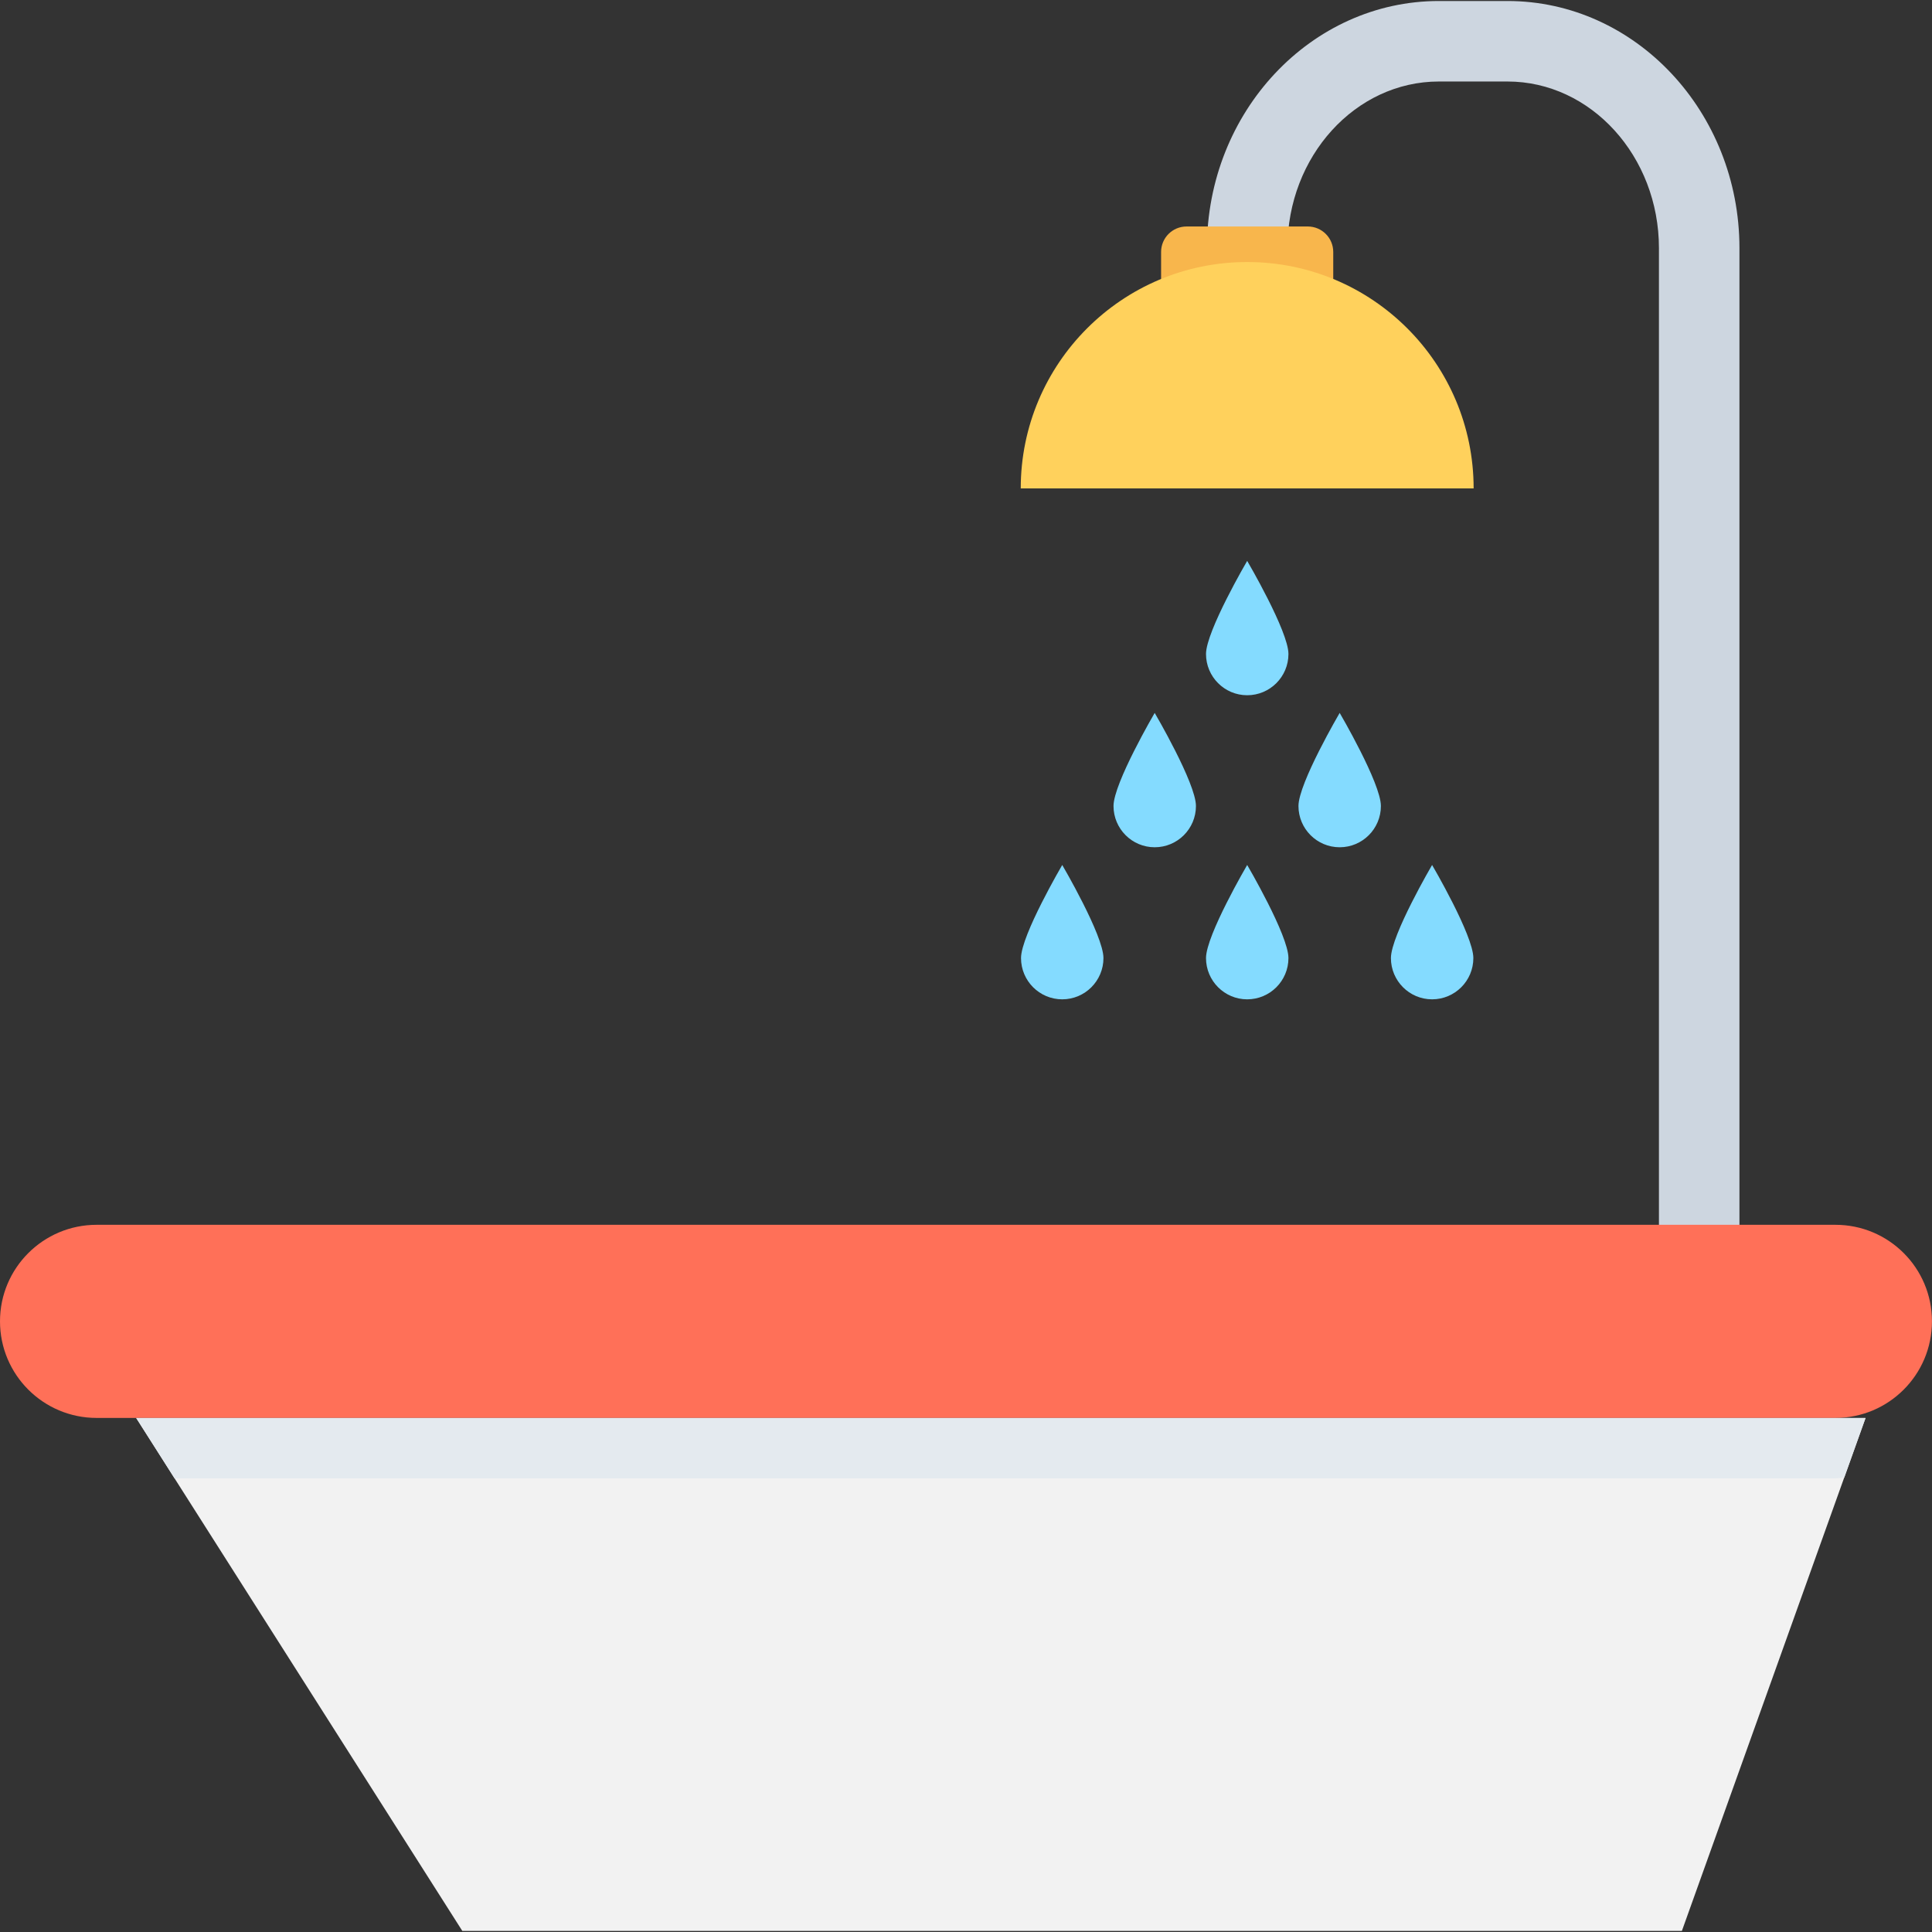<?xml version="1.0" encoding="utf-8"?>
<!-- Generator: Adobe Illustrator 16.0.0, SVG Export Plug-In . SVG Version: 6.00 Build 0)  -->
<!DOCTYPE svg PUBLIC "-//W3C//DTD SVG 1.1//EN" "http://www.w3.org/Graphics/SVG/1.1/DTD/svg11.dtd">
<svg version="1.1" id="Layer_1" xmlns="http://www.w3.org/2000/svg" xmlns:xlink="http://www.w3.org/1999/xlink" x="0px" y="0px"
	 width="48px" height="48px" viewBox="0 0 48 48" enable-background="new 0 0 48 48" xml:space="preserve">
<rect x="0" y="0" width="48" height="48" fill="#333333" stroke="none"/>
<g>
	<path fill="#CDD6E0" d="M43.216,31.881h-2V6.166c0-2.281-1.688-4.141-3.763-4.141h-1.704c-2.075,0-3.763,1.859-3.763,4.141h-2
		c0-3.385,2.585-6.141,5.763-6.141h1.704c3.178,0,5.763,2.756,5.763,6.141V31.881z"/>
	<path fill="#F8B64C" d="M32.491,7.875H29.48c-0.35,0-0.633-0.283-0.633-0.635V6.26c0-0.35,0.283-0.633,0.633-0.633h3.011
		c0.35,0,0.633,0.283,0.633,0.633v0.98C33.124,7.592,32.841,7.875,32.491,7.875"/>
	<polygon fill="#F2F2F2" points="41.786,47.973 11.486,47.973 3.383,35.229 46.349,35.229 	"/>
	<path fill="#FF7058" d="M45.602,30.43H2.4c-1.325,0-2.4,1.074-2.4,2.398c0,1.326,1.075,2.4,2.4,2.4h43.201
		c1.324,0,2.398-1.074,2.398-2.4C48,31.504,46.926,30.43,45.602,30.43"/>
	<path fill="#FFD15C" d="M30.986,6.51c-3.107,0-5.626,2.52-5.626,5.625h11.252C36.612,9.029,34.093,6.51,30.986,6.51"/>
	<path fill="#E4EAEF" d="M4.337,36.729h41.264c0.075,0,0.146-0.018,0.22-0.021l0.528-1.479H3.383L4.337,36.729z"/>
	<path fill="#84DBFF" d="M32.011,16.248c0,0.566-0.459,1.025-1.025,1.025c-0.564,0-1.023-0.459-1.023-1.025s1.023-2.313,1.023-2.313
		S32.011,15.682,32.011,16.248"/>
	<path fill="#84DBFF" d="M29.713,20.025c0,0.566-0.459,1.025-1.025,1.025c-0.564,0-1.023-0.459-1.023-1.025s1.023-2.313,1.023-2.313
		S29.713,19.459,29.713,20.025"/>
	<path fill="#84DBFF" d="M34.308,20.025c0,0.566-0.459,1.025-1.024,1.025s-1.024-0.459-1.024-1.025s1.024-2.313,1.024-2.313
		S34.308,19.459,34.308,20.025"/>
	<path fill="#84DBFF" d="M27.415,23.803c0,0.566-0.459,1.025-1.024,1.025s-1.024-0.459-1.024-1.025s1.024-2.313,1.024-2.313
		S27.415,23.236,27.415,23.803"/>
	<path fill="#84DBFF" d="M32.011,23.803c0,0.566-0.459,1.025-1.025,1.025c-0.564,0-1.023-0.459-1.023-1.025s1.023-2.313,1.023-2.313
		S32.011,23.236,32.011,23.803"/>
	<path fill="#84DBFF" d="M36.605,23.803c0,0.566-0.459,1.025-1.025,1.025c-0.564,0-1.023-0.459-1.023-1.025s1.023-2.313,1.023-2.313
		S36.605,23.236,36.605,23.803"/>
</g>
</svg>
